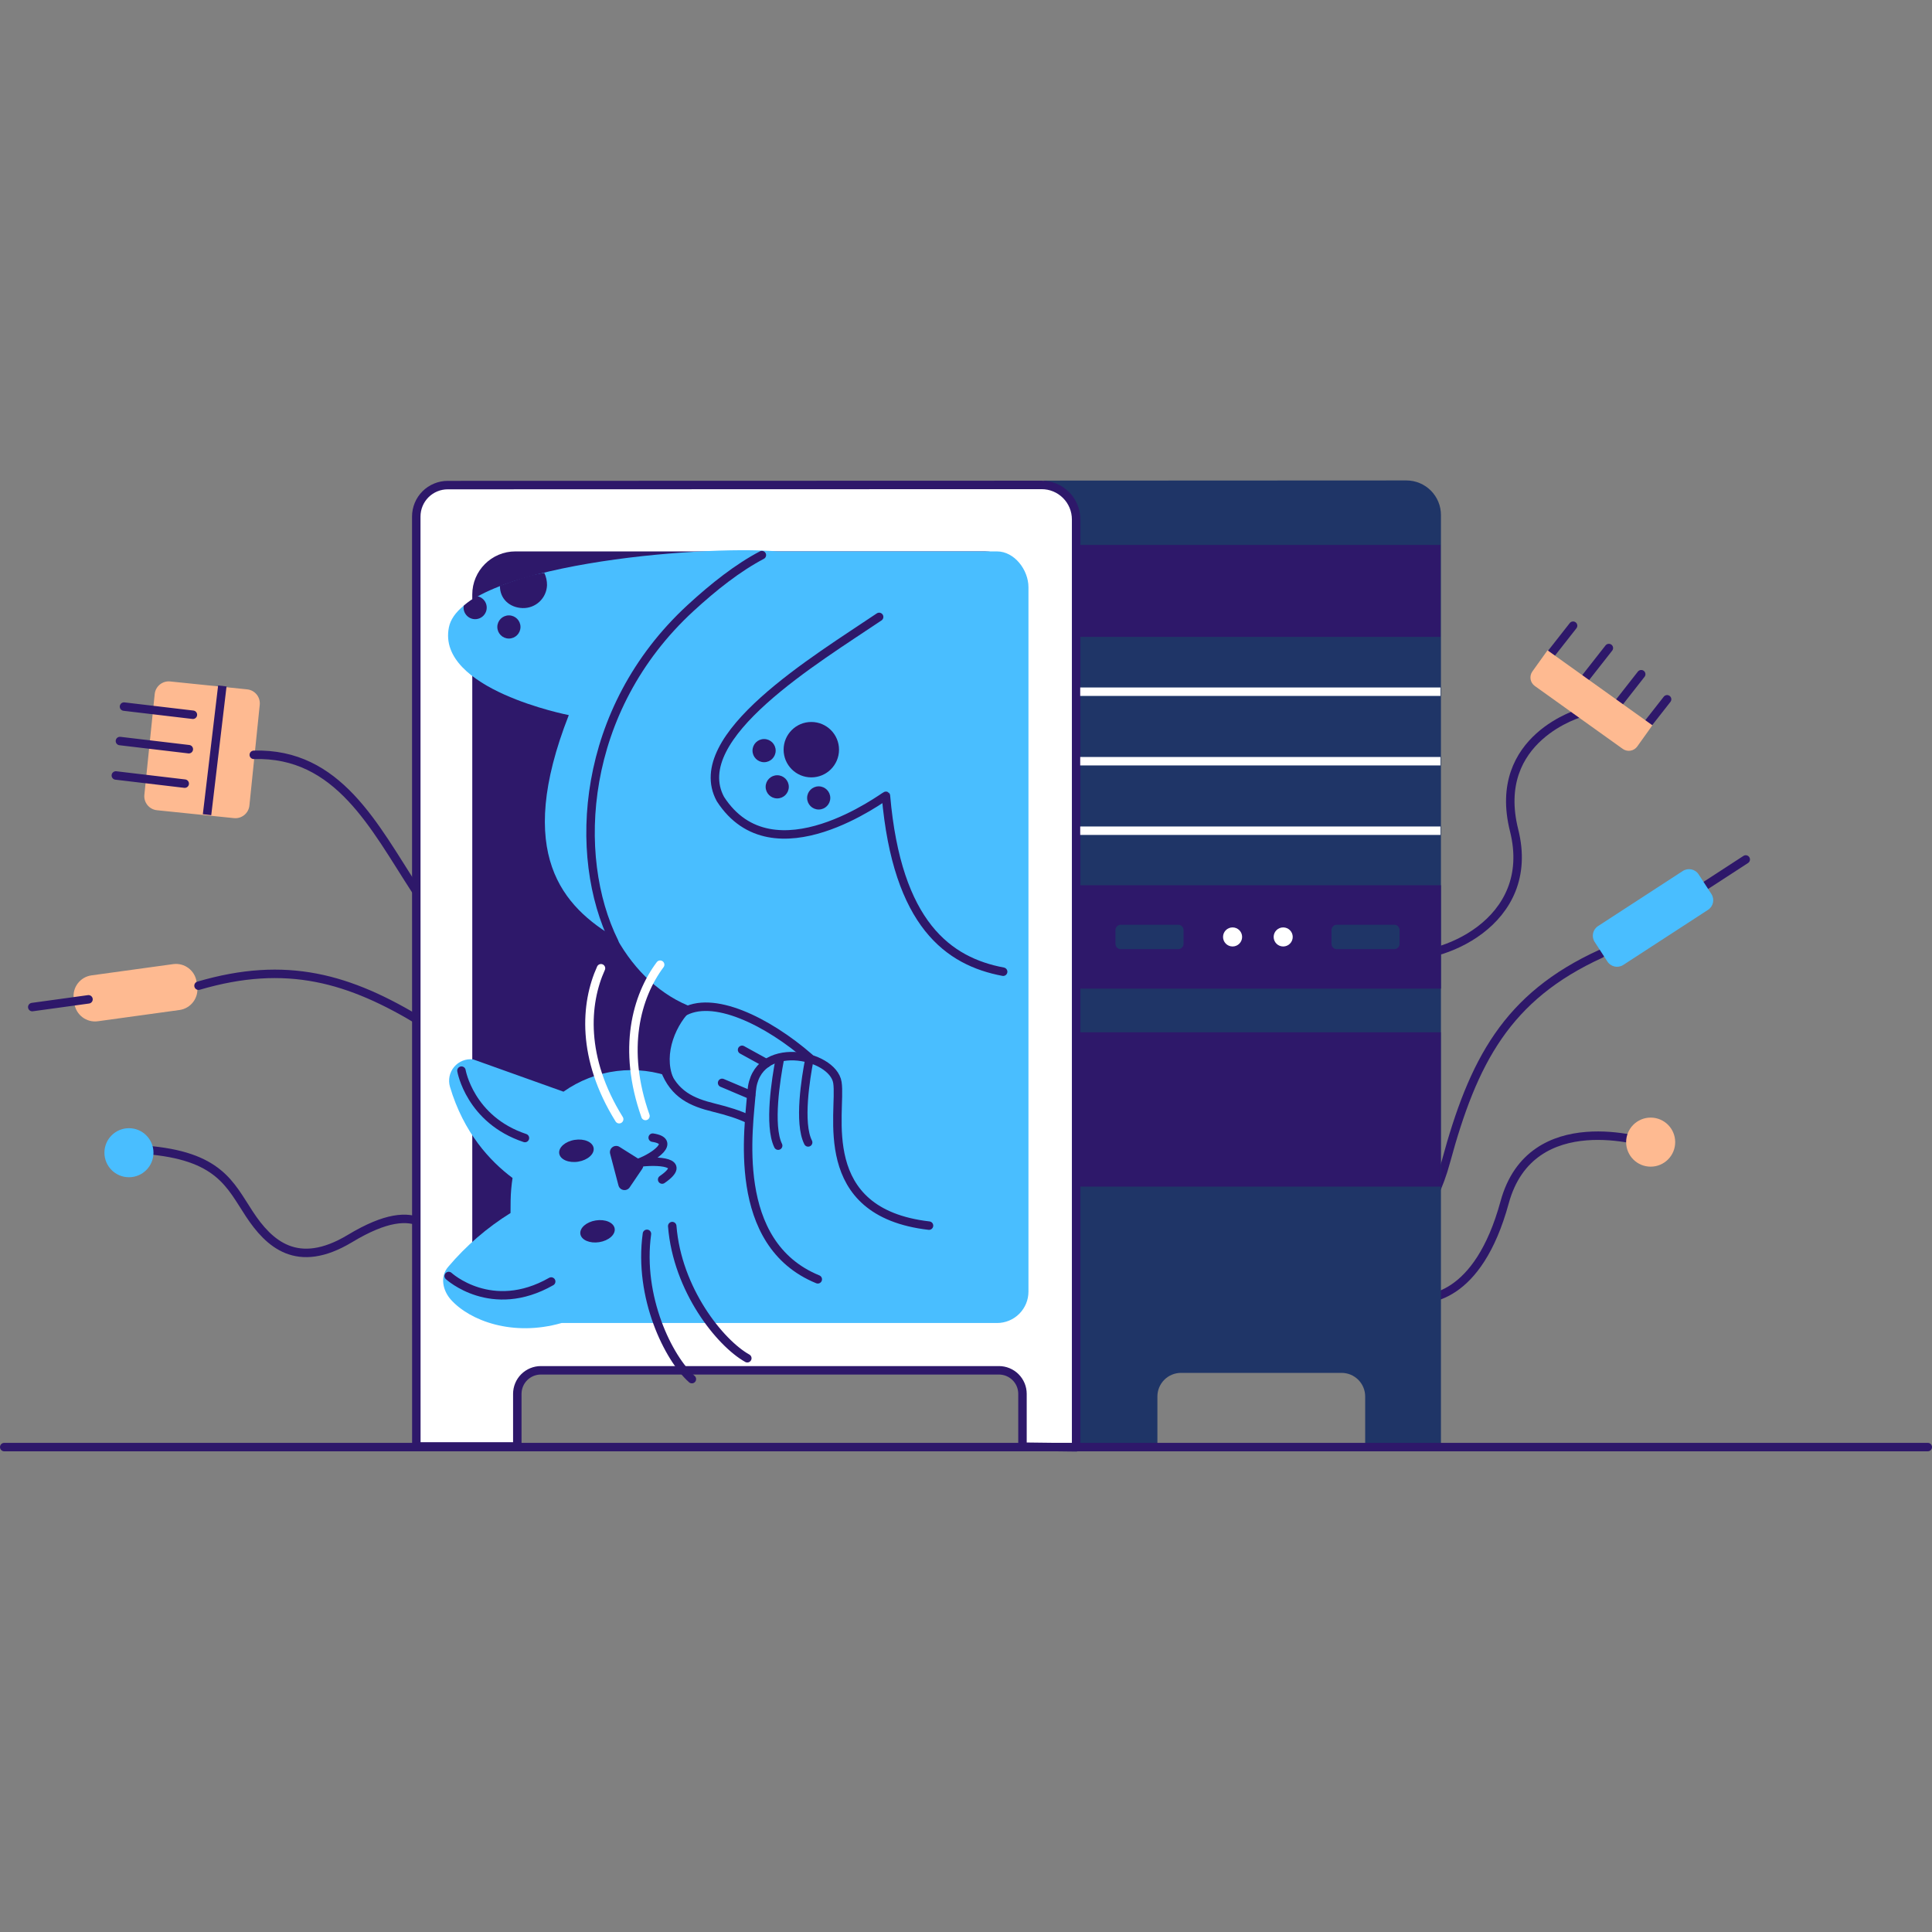 <svg width="360" height="360" viewBox="0 0 360 360" fill="none" xmlns="http://www.w3.org/2000/svg">
<rect x="0" y="0" width="360" height="360" fill="#808080" stroke="none"/>
<g clip-path="url(#clip0_1928_12776)">
<path d="M263.065 242.022C265.812 242.411 275.4 242.23 280.365 224.041C285.33 205.853 307.093 213.002 307.093 213.002" stroke="#2E186A" stroke-width="1.577" stroke-linecap="round" stroke-linejoin="round"/>
<path d="M307.577 217.39C310.101 217.39 312.147 215.343 312.147 212.819C312.147 210.294 310.101 208.248 307.577 208.248C305.052 208.248 303.006 210.294 303.006 212.819C303.006 215.343 305.052 217.39 307.577 217.39Z" fill="#FEBA91"/>
<path d="M260.458 177.943C268.08 179.207 286.479 172.011 282.131 154.716C277.784 137.421 294.729 132.771 294.729 132.771" stroke="#2E186A" stroke-width="1.577" stroke-linecap="round" stroke-linejoin="round"/>
<path d="M306.415 135.691L310.639 130.303ZM301.592 131.018L305.816 125.63ZM295.56 126.139L299.786 120.754ZM288.894 121.976L293.121 116.588Z" fill="white"/>
<path d="M306.415 135.691L310.639 130.303M301.592 131.018L305.816 125.63M295.56 126.139L299.786 120.754M288.894 121.976L293.121 116.588" stroke="#2E186A" stroke-width="1.577" stroke-linecap="round" stroke-linejoin="round"/>
<path d="M307.9 135.148L305.08 139.093C304.78 139.511 304.327 139.794 303.82 139.878C303.312 139.962 302.792 139.842 302.373 139.542L285.986 127.823C285.568 127.524 285.285 127.071 285.201 126.563C285.117 126.056 285.237 125.535 285.537 125.117L288.357 121.173L307.9 135.148Z" fill="#FEBA91"/>
<path d="M316.421 165.915L325.292 160.148M243.365 236.256C250.662 235.602 264.345 235.223 269.42 216.48C274.496 197.737 280.765 185.723 298.285 177.73" stroke="#2E186A" stroke-width="1.577" stroke-linecap="round" stroke-linejoin="round"/>
<path d="M302.477 179.801L318.266 169.536C319.255 168.893 319.536 167.569 318.892 166.58L316.517 162.926C315.874 161.937 314.55 161.656 313.561 162.299L297.772 172.564C296.782 173.208 296.502 174.531 297.145 175.521L299.521 179.174C300.164 180.164 301.487 180.444 302.477 179.801Z" fill="#49BEFF"/>
<path d="M27.002 214.25C40.848 215.301 42.856 220.742 46.478 226.23C50.1 231.718 55.354 236.712 65.213 230.78C71.947 226.724 75.895 226.54 78.589 227.839" stroke="#2E186A" stroke-width="1.577" stroke-linecap="round" stroke-linejoin="round"/>
<path d="M24.029 219.362C26.553 219.362 28.599 217.316 28.599 214.791C28.599 212.267 26.553 210.221 24.029 210.221C21.504 210.221 19.458 212.267 19.458 214.791C19.458 217.316 21.504 219.362 24.029 219.362Z" fill="#49BEFF"/>
<path d="M46.054 128.451L31.71 126.979C30.266 126.831 28.975 127.882 28.827 129.326L26.901 148.091C26.753 149.535 27.803 150.826 29.247 150.974L43.591 152.446C45.035 152.594 46.326 151.544 46.474 150.1L48.4 131.334C48.548 129.89 47.498 128.6 46.054 128.451Z" fill="#FEBA91"/>
<path d="M35.943 133.183L23.106 131.664M35.184 139.602L22.347 138.08M34.421 146.02L21.584 144.498M77.417 165.817C69.765 154.061 63.026 140.177 47.29 140.653" stroke="#2E186A" stroke-width="1.577" stroke-linecap="round" stroke-linejoin="round"/>
<path d="M41.429 127.816L38.58 151.806" stroke="#2E186A" stroke-width="1.577" stroke-linejoin="round"/>
<path d="M18.42 189.183C18.895 188.795 19.274 188.303 19.53 187.746C19.785 187.188 19.91 186.58 19.894 185.967C19.879 185.354 19.723 184.752 19.439 184.209C19.155 183.665 18.751 183.193 18.257 182.83" stroke="#2E186A" stroke-width="1.577" stroke-linecap="round" stroke-linejoin="round"/>
<path d="M32.262 179.65L17.053 181.745C14.932 182.037 13.449 183.993 13.741 186.114L13.861 186.984C14.153 189.105 16.109 190.588 18.23 190.296L33.439 188.201C35.56 187.909 37.043 185.953 36.751 183.832L36.631 182.962C36.339 180.841 34.383 179.358 32.262 179.65Z" fill="#FEBA91"/>
<path d="M16.491 186.211L6.011 187.654M78.749 190.587C65.097 182.226 53.356 178.867 36.992 183.672" stroke="#2E186A" stroke-width="1.577" stroke-linecap="round" stroke-linejoin="round"/>
<path d="M262.077 89.523L194.422 89.555L200.236 93.894L199.894 269.568L215.665 269.489V260.216C215.664 259.639 215.777 259.067 215.997 258.534C216.218 258 216.541 257.515 216.949 257.106C217.357 256.698 217.841 256.374 218.374 256.152C218.908 255.931 219.479 255.817 220.057 255.816H249.991C250.568 255.817 251.14 255.931 251.673 256.153C252.206 256.374 252.69 256.699 253.097 257.107C253.505 257.516 253.828 258.001 254.048 258.534C254.268 259.068 254.381 259.639 254.381 260.216V269.679H268.5V95.984C268.503 95.138 268.339 94.3 268.017 93.517C267.696 92.735 267.223 92.023 266.627 91.423C266.03 90.823 265.321 90.347 264.541 90.021C263.76 89.695 262.923 89.526 262.077 89.523Z" fill="#1f3567"/>
<path d="M190.524 269.568V259.72C190.524 259.144 190.41 258.573 190.189 258.042C189.968 257.51 189.645 257.026 189.237 256.619C188.829 256.213 188.346 255.89 187.813 255.67C187.281 255.45 186.711 255.337 186.135 255.338H100.783C100.207 255.337 99.636 255.45 99.104 255.67C98.572 255.89 98.088 256.213 97.68 256.619C97.273 257.026 96.949 257.51 96.728 258.042C96.508 258.573 96.394 259.144 96.393 259.72V269.518H77.579L77.566 96.242C77.567 95.472 77.719 94.71 78.015 94C78.31 93.289 78.742 92.644 79.287 92.1C79.832 91.557 80.478 91.126 81.19 90.833C81.901 90.54 82.663 90.389 83.433 90.391L194.088 90.359C194.933 90.359 195.769 90.525 196.55 90.847C197.33 91.17 198.039 91.644 198.637 92.241C199.234 92.838 199.708 93.547 200.031 94.327C200.354 95.107 200.52 95.944 200.52 96.788V269.687L190.524 269.568Z" fill="white" stroke="#2E186A" stroke-width="1.577" stroke-linecap="round" stroke-linejoin="round"/>
<path d="M183.477 102.746H96.039C91.6 102.746 88.001 106.345 88.001 110.784V237.706C88.001 242.145 91.6 245.744 96.039 245.744H183.477C187.916 245.744 191.515 242.145 191.515 237.706V110.784C191.515 106.345 187.916 102.746 183.477 102.746Z" fill="#2E186A"/>
<path d="M200.112 164.953H268.495V184.219H200.112V164.953Z" fill="#2E186A"/>
<path d="M239.104 176.362C240.086 176.362 240.881 175.567 240.881 174.585C240.881 173.604 240.086 172.809 239.104 172.809C238.123 172.809 237.328 173.604 237.328 174.585C237.328 175.567 238.123 176.362 239.104 176.362Z" fill="white"/>
<path d="M229.674 176.362C230.655 176.362 231.451 175.567 231.451 174.585C231.451 173.604 230.655 172.809 229.674 172.809C228.692 172.809 227.897 173.604 227.897 174.585C227.897 175.567 228.692 176.362 229.674 176.362Z" fill="white"/>
<path d="M259.793 172.311H249.1C248.549 172.311 248.102 172.758 248.102 173.309V175.864C248.102 176.416 248.549 176.863 249.1 176.863H259.793C260.344 176.863 260.791 176.416 260.791 175.864V173.309C260.791 172.758 260.344 172.311 259.793 172.311Z" fill="#1f3567"/>
<path d="M219.539 172.311H208.846C208.295 172.311 207.848 172.758 207.848 173.309V175.864C207.848 176.416 208.295 176.863 208.846 176.863H219.539C220.09 176.863 220.538 176.416 220.538 175.864V173.309C220.538 172.758 220.09 172.311 219.539 172.311Z" fill="#1f3567"/>
<path d="M200.578 101.541H268.408V118.678H200.578V101.541Z" fill="#2E186A"/>
<path d="M200.73 192.354H268.466V221.108H200.73V192.354Z" fill="#2E186A"/>
<path d="M201.282 128.891H268.408M201.282 141.841H268.408M201.282 154.791H268.408" stroke="white" stroke-width="1.577" stroke-linejoin="round"/>
<path d="M185.785 102.748H144.919C130.089 101.51 85.969 105.339 83.646 116.896C81.322 128.453 105.987 133.25 105.987 133.25C95.836 159.129 104.823 168.996 114.924 174.881C118.341 180.987 123.274 185.597 129.193 187.76L129.125 187.928C126.015 190.649 123.56 196.36 125.445 200.842C122.087 199.56 118.465 199.125 114.899 199.574C111.332 200.023 107.932 201.343 104.996 203.418L88.161 197.399C87.502 197.32 86.834 197.407 86.217 197.651C85.6 197.894 85.053 198.288 84.625 198.795C84.197 199.302 83.902 199.908 83.766 200.557C83.63 201.207 83.657 201.88 83.846 202.516C86.387 211.058 91.279 216.349 95.505 219.501C95.295 220.878 95.175 222.268 95.148 223.661C95.132 224.468 95.127 225.252 95.129 226.027C90.757 228.744 86.837 232.129 83.512 236.06C81.935 237.899 82.505 240.478 84.019 242.176C87.554 246.118 95.584 249.12 104.647 246.523H185.785C186.555 246.523 187.317 246.371 188.028 246.076C188.739 245.781 189.385 245.349 189.929 244.804C190.472 244.259 190.903 243.612 191.197 242.901C191.49 242.189 191.64 241.426 191.638 240.657V109.421C191.638 106.188 189.018 102.748 185.785 102.748Z" fill="#49BEFF"/>
<path d="M173.108 228.378C151.632 225.895 156.878 207.141 156.039 201.716C155.209 196.333 140.795 193.445 140.056 203.383C139.557 210.064 136.043 231.703 152.381 238.382" stroke="#2E186A" stroke-width="1.577" stroke-linecap="round" stroke-linejoin="round"/>
<path d="M145.287 197.439C144.627 200.88 143.184 209.753 145 213.473M150.79 197.534C150.168 200.725 148.751 209.262 150.588 212.873" stroke="#2E186A" stroke-width="1.577" stroke-linecap="round" stroke-linejoin="round"/>
<path d="M150.817 197.068C143.005 190.284 132.681 185.211 127.104 188.744M123.855 199.289C125.621 203.965 128.978 205.397 132.999 206.386C135.706 207.053 137.667 207.679 139.491 208.538M139.949 204.06L134.553 201.778M142.835 198.13L138.274 195.622" stroke="#2E186A" stroke-width="1.577" stroke-linecap="round" stroke-linejoin="round"/>
<path d="M83.612 237.766C83.612 237.766 91.591 245.125 102.707 238.791" stroke="#2E186A" stroke-width="1.577" stroke-linecap="round" stroke-linejoin="round"/>
<path d="M85.985 199.498C85.985 199.498 87.544 208.637 97.813 212.056" stroke="#2E186A" stroke-width="1.577" stroke-linecap="round" stroke-linejoin="round"/>
<path d="M186.923 181.065C176.788 179.152 167.165 172.318 165.081 148.286C164.963 148.184 144.075 164.122 134.237 148.888C127.952 137.271 152.184 122.809 163.814 114.953" stroke="#2E186A" stroke-width="1.577" stroke-linecap="round" stroke-linejoin="round"/>
<path d="M141.962 103.434C137.494 105.783 133.025 109.298 128.649 113.322C108.148 132.214 106.526 159.492 114.456 175.52" stroke="#2E186A" stroke-width="1.577" stroke-linecap="round" stroke-linejoin="round"/>
<path d="M142.377 142.025C143.569 142.025 144.535 141.059 144.535 139.867C144.535 138.675 143.569 137.709 142.377 137.709C141.185 137.709 140.219 138.675 140.219 139.867C140.219 141.059 141.185 142.025 142.377 142.025Z" fill="#2E186A"/>
<path d="M144.824 148.773C146.016 148.773 146.982 147.807 146.982 146.615C146.982 145.423 146.016 144.457 144.824 144.457C143.632 144.457 142.666 145.423 142.666 146.615C142.666 147.807 143.632 148.773 144.824 148.773Z" fill="#2E186A"/>
<path d="M152.554 150.841C153.746 150.841 154.712 149.875 154.712 148.683C154.712 147.492 153.746 146.525 152.554 146.525C151.363 146.525 150.396 147.492 150.396 148.683C150.396 149.875 151.363 150.841 152.554 150.841Z" fill="#2E186A"/>
<path d="M151.177 144.854C154.028 144.854 156.339 142.542 156.339 139.691C156.339 136.84 154.028 134.529 151.177 134.529C148.326 134.529 146.015 136.84 146.015 139.691C146.015 142.542 148.326 144.854 151.177 144.854Z" fill="#2E186A"/>
<path d="M94.827 118.984C96.019 118.984 96.985 118.018 96.985 116.826C96.985 115.634 96.019 114.668 94.827 114.668C93.635 114.668 92.669 115.634 92.669 116.826C92.669 118.018 93.635 118.984 94.827 118.984Z" fill="#2E186A"/>
<path d="M97.361 113.306C97.942 113.325 98.52 113.23 99.064 113.025C99.608 112.821 100.107 112.511 100.531 112.114C100.955 111.717 101.297 111.24 101.537 110.711C101.777 110.182 101.91 109.61 101.929 109.029C101.934 108.241 101.761 107.461 101.424 106.748C98.423 107.169 95.676 108.278 93.158 109.143C93.116 111.553 94.94 113.224 97.361 113.306ZM86.379 113.143C86.365 113.556 86.47 113.965 86.682 114.321C86.893 114.676 87.203 114.963 87.573 115.148C87.943 115.333 88.359 115.407 88.77 115.362C89.181 115.317 89.571 115.155 89.892 114.895C90.214 114.635 90.454 114.288 90.585 113.895C90.715 113.503 90.729 113.081 90.626 112.68C90.523 112.279 90.307 111.917 90.004 111.635C89.701 111.354 89.323 111.166 88.916 111.093C88.022 111.596 87.182 112.187 86.408 112.859C86.392 112.953 86.382 113.048 86.379 113.143Z" fill="#2E186A"/>
<path d="M107.737 216.46C109.506 216.174 110.793 215.033 110.612 213.912C110.431 212.791 108.85 212.114 107.081 212.4C105.312 212.686 104.025 213.827 104.206 214.948C104.387 216.069 105.968 216.745 107.737 216.46Z" fill="#2E186A"/>
<path d="M111.662 231.458C113.427 231.177 114.713 230.043 114.535 228.925C114.357 227.807 112.782 227.128 111.017 227.409C109.253 227.69 107.967 228.824 108.145 229.943C108.323 231.061 109.898 231.739 111.662 231.458Z" fill="#2E186A"/>
<path d="M115.441 213.708L119.329 216.157C119.461 216.241 119.575 216.35 119.664 216.478C119.753 216.607 119.816 216.752 119.848 216.905C119.88 217.058 119.88 217.216 119.85 217.369C119.819 217.523 119.758 217.668 119.67 217.798L117.331 221.246C117.206 221.431 117.03 221.576 116.824 221.663C116.618 221.751 116.392 221.778 116.171 221.74C115.951 221.702 115.746 221.602 115.581 221.451C115.416 221.3 115.298 221.105 115.242 220.888L113.691 214.99C113.63 214.764 113.64 214.524 113.717 214.303C113.795 214.082 113.938 213.889 114.128 213.751C114.317 213.612 114.543 213.534 114.778 213.526C115.012 213.518 115.244 213.582 115.441 213.708Z" fill="#2E186A"/>
<path d="M123.382 219.793C128.376 216.361 122.33 216.213 119.1 216.639C121.923 215.588 126.055 212.655 121.621 211.984" stroke="#2E186A" stroke-width="1.577" stroke-linecap="round" stroke-linejoin="round"/>
<path d="M111.985 180.421C109.018 186.971 108.269 197.137 115.373 208.545M123.009 179.756C118.611 185.638 115.846 195.455 120.275 207.948" stroke="white" stroke-width="1.577" stroke-linecap="round" stroke-linejoin="round"/>
<path d="M128.922 256.978C124.586 253.133 118.913 241.734 120.548 229.906M139.252 253.091C134.192 250.268 126.207 240.364 125.261 228.463" stroke="#2E186A" stroke-width="1.577" stroke-linecap="round" stroke-linejoin="round"/>
<path d="M359.211 269.643H0.788" stroke="#2E186A" stroke-width="1.577" stroke-linecap="round" stroke-linejoin="round"/>
</g>
<defs>
<clipPath id="clip0_1928_12776">
<rect width="360" height="360" fill="white"/>
</clipPath>
</defs>
</svg>
